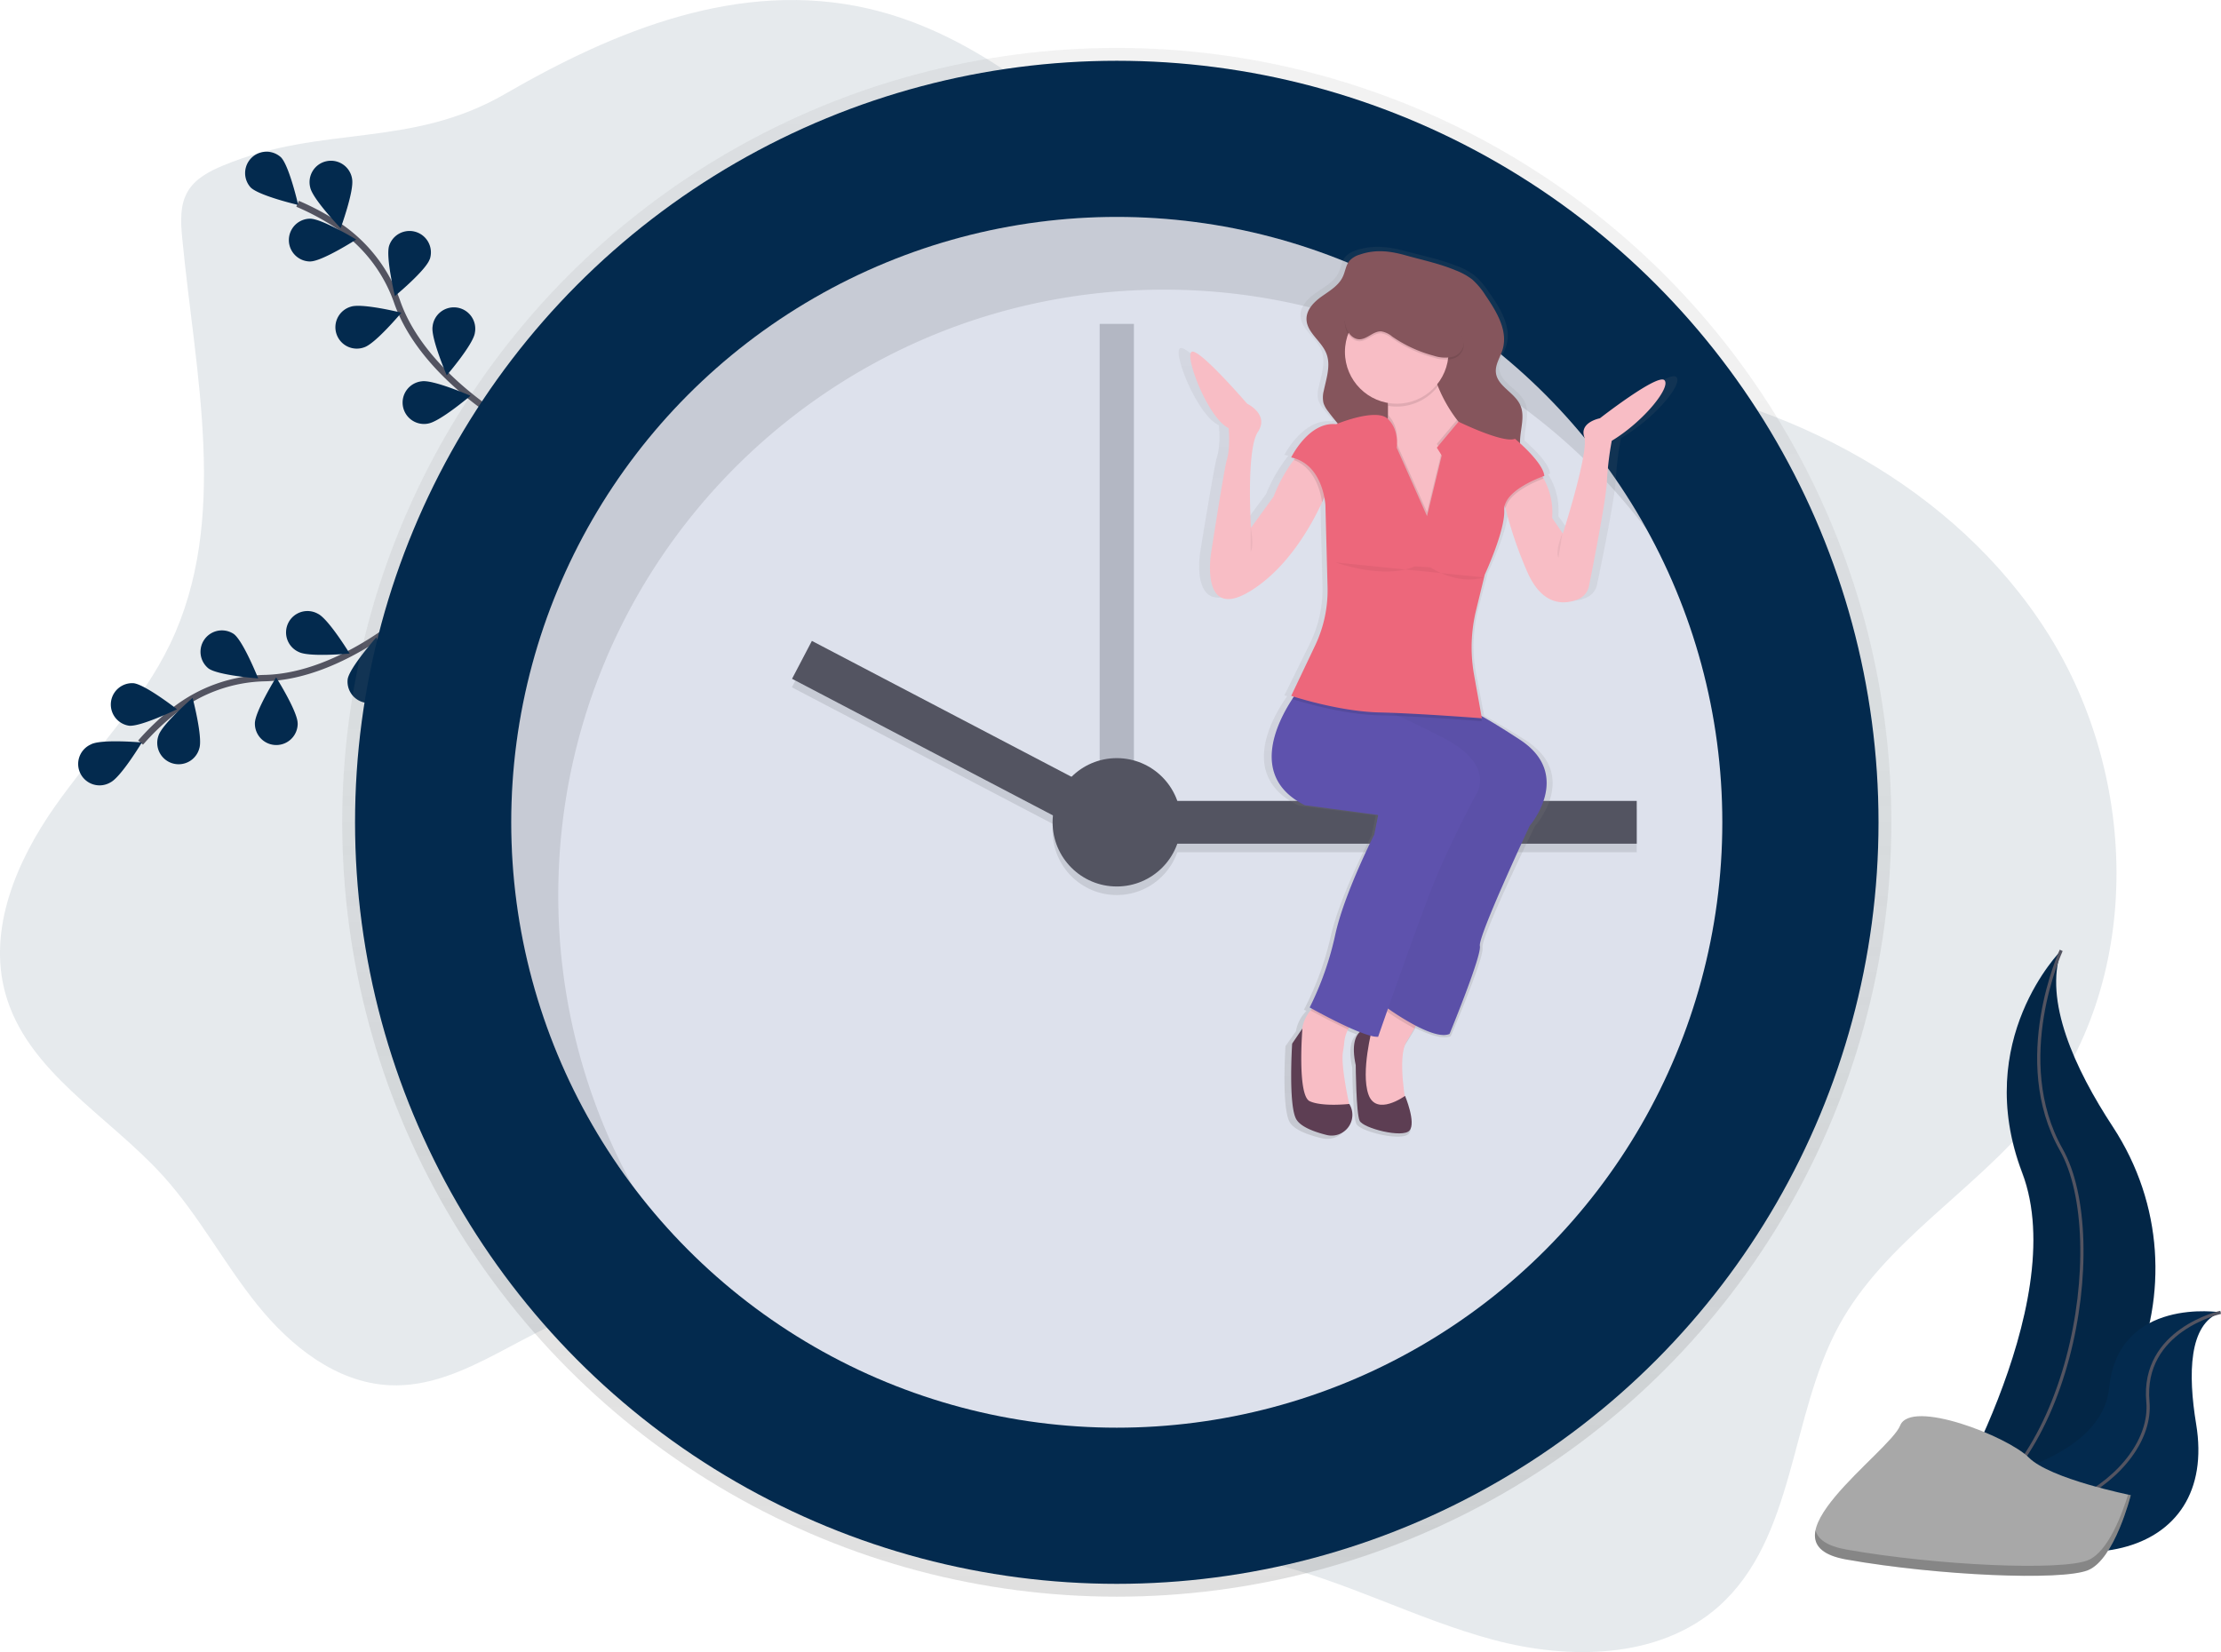 <svg xmlns="http://www.w3.org/2000/svg" xmlns:xlink="http://www.w3.org/1999/xlink" width="693.02" height="515.63" viewBox="0 0 693.02 515.63">
  <defs>
    <linearGradient id="linear-gradient" x1="0.5" y1="1" x2="0.5" gradientUnits="objectBoundingBox">
      <stop offset="0" stop-color="gray" stop-opacity="0.251"/>
      <stop offset="0.54" stop-color="gray" stop-opacity="0.122"/>
      <stop offset="1" stop-color="gray" stop-opacity="0.102"/>
    </linearGradient>
    <linearGradient id="linear-gradient-2" y2="0" xlink:href="#linear-gradient"/>
  </defs>
  <g id="undraw_time_management_30iu" transform="translate(-0.007 -0.004)">
    <path id="Path_1" data-name="Path 1" d="M150.785,115.491c-4.313,1.789-8.74,4.086-11.11,8.112-2.51,4.253-2.21,9.534-1.743,14.455,4.073,42.676,14.8,88.063-3.726,126.72-8.993,18.754-24.036,33.783-36,50.815s-21,38.3-15.443,58.333c6.783,24.483,32.1,38.056,49.166,56.9,11.17,12.318,19,27.287,29.423,40.246s24.7,24.376,41.341,25.137c23.929,1.1,43.4-19.562,66.859-24.349,24.035-4.9,48.238,7.571,67.727,22.5S374.5,527.373,397.2,536.693c25.077,10.3,53.346,8.726,79.745,14.915,24.035,5.642,46.162,17.639,70.023,24.036s51.83,6.009,70.317-10.329c24.1-21.365,22.2-59.421,37.589-87.683,14.294-26.259,42.276-41.935,61.11-65.15,33.89-41.782,32.782-105.643,4.006-151.083s-80.9-72.954-134.2-80.118c-24.036-3.225-48.785-2.784-71.893-10.122C452.05,151.531,415.243,81.2,352.1,66.565c-40.139-9.287-79.177,6.8-113.367,26.593C209.051,110.343,181.671,102.679,150.785,115.491Z" transform="translate(-81.08 -63.86)" fill="#032a4e" opacity="0.1"/>
    <path id="Path_2" data-name="Path 2" d="M232.9,347.69S210.11,369.2,185.654,369.836A47.464,47.464,0,0,0,157.366,379.9a79.834,79.834,0,0,0-10.576,10.062" transform="translate(-102.916 -158.189)" fill="none" stroke="#535461" stroke-miterlimit="10" stroke-width="2"/>
    <path id="Path_3" data-name="Path 3" d="M121.676,411.331c3.285-1.669,15.823-.561,15.823-.561s-6.5,10.783-9.788,12.452a6.677,6.677,0,1,1-6.009-11.891Z" transform="translate(-93.225 -179.033)" fill="#032a4e"/>
    <path id="Path_4" data-name="Path 4" d="M139.938,383.234c3.665.387,13.587,8.132,13.587,8.132s-11.35,5.515-14.982,5.134a6.677,6.677,0,0,1,1.4-13.266Z" transform="translate(-98.288 -169.998)" fill="#032a4e"/>
    <path id="Path_5" data-name="Path 5" d="M185.173,359.672c2.964,2.183,7.625,13.881,7.625,13.881s-12.559-.955-15.523-3.131a6.677,6.677,0,0,1,7.9-10.749Z" transform="translate(-112.223 -161.798)" fill="#032a4e"/>
    <path id="Path_6" data-name="Path 6" d="M224.765,350.386c3.292,1.649,9.861,12.392,9.861,12.392s-12.539,1.182-15.83-.467a6.677,6.677,0,1,1,5.969-11.924Z" transform="translate(-125.516 -158.795)" fill="#032a4e"/>
    <path id="Path_7" data-name="Path 7" d="M167.719,405.817c1.095-3.519-2.11-15.7-2.11-15.7s-9.534,8.225-10.629,11.744a6.677,6.677,0,1,0,12.739,3.953Z" transform="translate(-105.505 -172.29)" fill="#032a4e"/>
    <path id="Path_8" data-name="Path 8" d="M213.55,394.861c0-3.685-6.71-14.341-6.71-14.341S200.2,391.2,200.21,394.9a6.677,6.677,0,1,0,13.353-.04Z" transform="translate(-120.67 -169.1)" fill="#032a4e"/>
    <path id="Path_9" data-name="Path 9" d="M256.709,377.039c.614-3.632-4.193-15.269-4.193-15.269s-8.352,9.427-8.96,13.059a6.677,6.677,0,0,0,13.153,2.217Z" transform="translate(-135.06 -162.868)" fill="#032a4e"/>
    <path id="Path_10" data-name="Path 10" d="M286.9,228.072S259.448,213,251.289,189.9a47.463,47.463,0,0,0-18.274-23.829,79.832,79.832,0,0,0-12.846-6.944" transform="translate(-127.304 -95.521)" fill="none" stroke="#535461" stroke-miterlimit="10" stroke-width="2"/>
    <path id="Path_11" data-name="Path 11" d="M206.807,136.512c2.6,2.611,5.395,14.889,5.395,14.889s-12.258-2.871-14.855-5.488a6.677,6.677,0,0,1,9.461-9.4Z" transform="translate(-119.148 -87.425)" fill="#032a4e"/>
    <path id="Path_12" data-name="Path 12" d="M239.02,144.62c.761,3.605-3.559,15.429-3.559,15.429s-8.726-9.073-9.487-12.685a6.677,6.677,0,1,1,13.053-2.751Z" transform="translate(-129.162 -88.836)" fill="#032a4e"/>
    <path id="Path_13" data-name="Path 13" d="M275.487,180.624c-1.162,3.492-10.863,11.524-10.863,11.524s-2.951-12.238-1.789-15.737a6.683,6.683,0,1,1,12.685,4.213Z" transform="translate(-141.394 -99.743)" fill="#032a4e"/>
    <path id="Path_14" data-name="Path 14" d="M296.415,215.566c-.554,3.639-8.76,13.193-8.76,13.193s-4.981-11.564-4.427-15.2a6.677,6.677,0,1,1,13.186,2Z" transform="translate(-148.247 -111.617)" fill="#032a4e"/>
    <path id="Path_15" data-name="Path 15" d="M222.8,179.43c3.685-.04,14.288-6.837,14.288-6.837s-10.756-6.543-14.441-6.5a6.677,6.677,0,0,0,.154,13.353Z" transform="translate(-125.933 -97.834)" fill="#032a4e"/>
    <path id="Path_16" data-name="Path 16" d="M246.848,219.771c3.5-1.142,11.584-10.8,11.584-10.8s-12.225-3.024-15.723-1.883a6.677,6.677,0,1,0,4.139,12.685Z" transform="translate(-133.184 -111.376)" fill="#032a4e"/>
    <path id="Path_17" data-name="Path 17" d="M277.177,255.283c3.645-.534,13.246-8.679,13.246-8.679s-11.537-5.047-15.176-4.513a6.677,6.677,0,1,0,1.936,13.2Z" transform="translate(-143.617 -123.08)" fill="#032a4e"/>
    <circle id="Ellipse_9" data-name="Ellipse 9" cx="241.69" cy="241.69" r="241.69" transform="translate(106.787 14.964)" fill="url(#linear-gradient)"/>
    <circle id="Ellipse_10" data-name="Ellipse 10" cx="237.684" cy="237.684" r="237.684" transform="translate(110.793 18.97)" fill="#032a4e"/>
    <circle id="Ellipse_11" data-name="Ellipse 11" cx="188.946" cy="188.946" r="188.946" transform="translate(159.531 67.708)" fill="#dde1ec"/>
    <rect id="Rectangle_46" data-name="Rectangle 46" width="10.682" height="166.913" transform="translate(343.136 101.091)" fill="#535461" opacity="0.3"/>
    <g id="Group_11" data-name="Group 11" transform="translate(247.101 202.689)" opacity="0.1">
      <rect id="Rectangle_47" data-name="Rectangle 47" width="150.89" height="13.353" transform="translate(112.726 49.959)"/>
      <rect id="Rectangle_48" data-name="Rectangle 48" width="13.353" height="107.172" transform="translate(0 11.829) rotate(-62.36)"/>
      <circle id="Ellipse_12" data-name="Ellipse 12" cx="20.03" cy="20.03" r="20.03" transform="translate(81.346 36.606)"/>
    </g>
    <rect id="Rectangle_49" data-name="Rectangle 49" width="150.89" height="13.353" transform="translate(359.827 249.977)" fill="#535461"/>
    <rect id="Rectangle_50" data-name="Rectangle 50" width="107.172" height="13.353" transform="translate(253.343 200.034) rotate(27.64)" fill="#535461"/>
    <circle id="Ellipse_13" data-name="Ellipse 13" cx="20.03" cy="20.03" r="20.03" transform="translate(328.448 236.624)" fill="#535461"/>
    <g id="Group_12" data-name="Group 12" transform="translate(159.518 67.708)" opacity="0.1">
      <path id="Path_18" data-name="Path 18" d="M334.688,376.916c0-104.354,84.592-188.946,188.946-188.946a188.652,188.652,0,0,1,151,75.338A188.894,188.894,0,0,0,508.946,165.27C404.592,165.27,320,249.862,320,354.216a188.1,188.1,0,0,0,37.969,113.608,188.085,188.085,0,0,1-23.281-90.908Z" transform="translate(-320 -165.27)"/>
    </g>
    <path id="Path_19" data-name="Path 19" d="M787.207,219.873c-2.243-2.157-21.125,12.018-21.125,12.018s-6.723,1.229-5.121,5.842-7.044,30.452-7.044,30.452l-3.519-4.921a21.122,21.122,0,0,0-2.8-12.418c-.127-.207-.254-.407-.381-.594l.614-.214c-.234-3.151-5.275-7.952-7.952-10.3v-1.015c.167-3.766,1.676-7.738,0-11.15-1.9-3.892-7.444-5.849-7.912-10.122-.28-2.55,1.442-4.854,2.2-7.311,1.816-5.875-1.956-11.871-5.562-16.932a23.682,23.682,0,0,0-4.413-5.087,21.416,21.416,0,0,0-5.3-2.831c-5.281-2.136-10.683-3.211-16.131-4.674-5.228-1.389-10.048-2.05-15.356-.307a7.551,7.551,0,0,0-3.338,1.916c-1.262,1.415-1.429,3.432-2.257,5.121-1.335,2.717-4.213,4.34-6.757,6.082s-5.094,4.133-5.107,7.137c0,4.266,4.874,6.95,6.5,10.923,1.522,3.7,0,7.818-.848,11.717a7.871,7.871,0,0,0-.1,3.866,8.305,8.305,0,0,0,1.5,2.6c1.008,1.335,2.09,2.577,3.165,3.846l-.494.194c-8.96-.921-14.722,10.455-14.722,10.455.414.087.808.187,1.2.3l-.381.494a48.576,48.576,0,0,0-6.576,11.5l-7.344,9.841s-1.6-24.61,2.243-30.145-3.519-8.92-3.519-8.92-16.024-17.84-18.247-16.3,5.441,20.918,12.165,24c0,0,.668,6.149-.668,10.148-.808,2.53-5.121,29.223-5.121,29.223s-3.839,22.453,13.767,11.35c11.437-7.2,18.828-19.589,22.593-27.374q.394-.821.741-1.569a18.792,18.792,0,0,1,.354,2.5l.668,25.725a39.044,39.044,0,0,1-4.046,18.374l-7.845,15.91.875.267-.527.761c-5.168,7.6-13.954,24.7,4.133,33.416l24.036,3.078-1.282,6.149s-9.921,18.761-12.805,31.68a94.944,94.944,0,0,1-8.326,22.76l.741.394c-.154.174-.314.354-.467.541a11.6,11.6,0,0,0-2.777,5.822l-3.258,4.62s-1.282,19.068,1.282,23.688c1.4,2.524,6.056,4.126,10.015,5.061,5.875,1.4,10.616-4.674,7.5-9.674l-.04-.067h-.06c-.668-3.1-2.711-12.739-2.043-16.4.187-1.042.361-2.076.447-3.131a11.067,11.067,0,0,1,1.242-3.959c.107-.207.22-.407.334-.607l.347.147c1.075.461,2.137.895,3.145,1.275-1.562,1.422-2.671,4.367-1.335,10.422,0,0,.127,15.149,1.282,17.533s14.081,5.535,16.324,3.078-1.442-10.923-1.442-10.923l-.114.08c-.741-4.907-1.656-13.694.594-17.152.908-1.4,1.789-2.838,2.577-4.186l.488-.835h0c4.18,2.083,8.6,3.652,11.016,2.564,0,0,10.562-24.61,9.921-27.681s16.324-37.836,16.324-37.836,14.4-16.024-3.2-27.067c-5.588-3.518-9.661-5.882-12.619-7.478l-2.477-12.952a47.352,47.352,0,0,1,.668-20.47l2.671-10.188h0l.22-.868s6.723-13.84,6.4-20.3a4.676,4.676,0,0,1,.167-1.489q.11.461.24.961a124.107,124.107,0,0,0,6.957,19.6c5.107,11.524,12.685,10.609,16.838,8.973a5.748,5.748,0,0,0,3.545-4.153c1.5-7.171,5.6-27.26,5.862-32.808a93.334,93.334,0,0,1,1.6-12.919C780.49,232.793,789.45,222.03,787.207,219.873Z" transform="translate(-264.152 -102.211)" fill="url(#linear-gradient-2)"/>
    <path id="Path_20" data-name="Path 20" d="M736.97,533.638s-1.409,2.824-3.338,6.216c-.754,1.335-1.6,2.771-2.457,4.153-3.051,4.88,0,20.43,0,20.43l-6.677.915-6.677-3.338L716.6,550.73v-8.252l7.611-8.513,3.338-3.685Z" transform="translate(-292.291 -218.872)" fill="#f8bdc5"/>
    <g id="Group_13" data-name="Group 13" transform="translate(431.907 311.408)" opacity="0.1">
      <path id="Path_21" data-name="Path 21" d="M740.752,533.638s-1.409,2.824-3.338,6.216a82.7,82.7,0,0,1-8.533-5.248l-.587-.414-.314-.227,3.338-3.685Z" transform="translate(-727.98 -530.28)"/>
    </g>
    <path id="Path_22" data-name="Path 22" d="M768.974,428.324s-16.164,34.458-15.55,37.509-9.454,27.447-9.454,27.447c-2.3,1.082-6.516-.474-10.5-2.537A82.256,82.256,0,0,1,724.8,485.4l-.588-.414-.354-.254,26.533-73.5L726.911,394.02l-1.736-1.275L714.68,385l32.047,5.8s1.115-.14,7.01,3.158c2.831,1.582,6.763,3.952,12.2,7.518C782.687,412.467,768.974,428.324,768.974,428.324Z" transform="translate(-291.653 -170.589)" fill="#5e52ad"/>
    <g id="Group_14" data-name="Group 14" transform="translate(423.027 214.412)" opacity="0.03">
      <path id="Path_23" data-name="Path 23" d="M768.974,428.324s-16.164,34.458-15.55,37.509-9.454,27.447-9.454,27.447c-2.3,1.082-6.516-.474-10.5-2.537A82.256,82.256,0,0,1,724.8,485.4l-.588-.414-.354-.254,26.533-73.5L726.911,394.02l-1.736-1.275L714.68,385l32.047,5.8s1.115-.14,7.01,3.158c2.831,1.582,6.763,3.952,12.2,7.518C782.687,412.467,768.974,428.324,768.974,428.324Z" transform="translate(-714.68 -385)"/>
    </g>
    <path id="Path_24" data-name="Path 24" d="M719.583,544.424s-7.932-1.222-5.181,11.59c0,0,.12,15.022,1.222,17.359s13.42,5.488,15.55,3.051S729.8,565.6,729.8,565.6s-8.993,6.556-11.437-.461S719.583,544.424,719.583,544.424Z" transform="translate(-291.368 -223.562)" fill="#5d3e53"/>
    <path id="Path_25" data-name="Path 25" d="M705.114,537.759a9.615,9.615,0,0,0-2.076,2.884,11.3,11.3,0,0,0-1.182,3.926c-.08,1.042-.247,2.076-.421,3.1-.761,4.346,2.156,17.225,2.156,17.225L692,566.729l-4.266-4.573-.915-10.062a36.459,36.459,0,0,0,1.829-10.682,11.194,11.194,0,0,1,2.671-6.677,18.355,18.355,0,0,1,3.091-3.065S707.557,535.623,705.114,537.759Z" transform="translate(-282.394 -219.334)" fill="#f8bdc5"/>
    <g id="Group_15" data-name="Group 15" transform="translate(408.953 312.323)" opacity="0.1">
      <path id="Path_26" data-name="Path 26" d="M707.367,537.752a9.613,9.613,0,0,0-2.076,2.884c-4.747-2.143-9.734-4.847-11.55-5.849l-.14-.073a18.359,18.359,0,0,1,3.091-3.065S709.811,535.616,707.367,537.752Z" transform="translate(-693.6 -531.65)"/>
    </g>
    <path id="Path_27" data-name="Path 27" d="M738.84,419.177s-7.618,14.335-12.505,26.225c-3.2,7.812-9.828,26.412-14.021,38.256l-.614,1.749c-1.843,5.241-3.071,8.786-3.071,8.786a7.941,7.941,0,0,1-2.4-.354c-.721-.194-1.529-.454-2.39-.774l-.968-.367c-.961-.374-2-.808-3-1.262-4.847-2.163-10.015-4.981-11.891-6.009l-.708-.394a96.466,96.466,0,0,0,7.952-22.587c2.744-12.805,12.2-31.38,12.2-31.38l1.222-6.1-22.874-3.051c-17.232-8.613-8.86-25.591-3.939-33.129A44.511,44.511,0,0,1,684.553,385l18.3,4.006s2.884.921,9.294,3.759l2.944,1.335c3.592,1.649,8.012,3.772,13.353,6.5C746.458,409.7,738.84,419.177,738.84,419.177Z" transform="translate(-278.604 -170.589)" fill="#5e52ad"/>
    <path id="Path_28" data-name="Path 28" d="M702.716,568.3a6.476,6.476,0,0,1-7.144,9.587c-3.745-.928-8.185-2.517-9.521-5.021-2.437-4.573-1.222-23.481-1.222-23.481l3.2-4.727s-1.676,20.891,2.29,22.7,12.352.848,12.352.848Z" transform="translate(-281.631 -223.651)" fill="#5d3e53"/>
    <path id="Path_29" data-name="Path 29" d="M708.338,182.342a7.13,7.13,0,0,0-3.2,1.9c-1.2,1.4-1.335,3.4-2.15,5.081-1.269,2.671-4.006,4.306-6.436,6.009s-4.854,4.1-4.867,7.077c0,4.233,4.674,6.89,6.2,10.823,1.449,3.672,0,7.751-.808,11.617a8.111,8.111,0,0,0-.094,3.832,8.326,8.326,0,0,0,1.429,2.584c2.944,4.006,6.6,7.558,8.573,12.118,1.5,3.465,1.91,7.291,2.3,11.05.568,5.408,1.135,10.916.107,16.257a1.643,1.643,0,0,0,0,.981,1.522,1.522,0,0,0,.781.668,16.024,16.024,0,0,0,21.692-8.012c1.335-3.024,1.849-6.677,4.493-8.639a2.251,2.251,0,0,1,1.075-.487,3.145,3.145,0,0,1,1.736.581c3.432,1.856,7.591,1.91,11.417,1.148,2.31-.461,4.674-1.282,6.2-3.085,3.011-3.579,1.335-8.926,1.536-13.593.16-3.732,1.6-7.671,0-11.05-1.8-3.859-7.1-5.8-7.538-10.015-.267-2.524,1.375-4.814,2.1-7.244,1.729-5.829-1.863-11.771-5.294-16.785a23.239,23.239,0,0,0-4.2-5.041,20.159,20.159,0,0,0-5.047-2.8c-5.027-2.116-10.155-3.185-15.356-4.627C718.006,181.267,713.419,180.606,708.338,182.342Z" transform="translate(-284.009 -102.89)" fill="#85555c"/>
    <path id="Path_30" data-name="Path 30" d="M744.8,286.724H727.109V258.055a53.405,53.405,0,0,0,.921-8.346v-2.871c-.167-3.418-.875-6.83-2.731-8.913-4.88-5.488,15.857-4.573,15.857-4.573a51.609,51.609,0,0,0,2.47,7.384,44.9,44.9,0,0,0,5.942,10.462,24.21,24.21,0,0,0,8.059,6.857C769.806,264.157,744.8,286.724,744.8,286.724Z" transform="translate(-294.935 -120.17)" fill="#f8bdc5"/>
    <g id="Group_16" data-name="Group 16" transform="translate(429.601 113.125)" opacity="0.1">
      <path id="Path_31" data-name="Path 31" d="M743.6,240.736a16.191,16.191,0,0,1-15.6,6.1c-.167-3.418-.875-6.83-2.731-8.913-4.881-5.488,15.857-4.573,15.857-4.573a51.6,51.6,0,0,0,2.47,7.384Z" transform="translate(-724.526 -233.294)"/>
    </g>
    <circle id="Ellipse_14" data-name="Ellipse 14" cx="16.164" cy="16.164" r="16.164" transform="translate(419.669 93.673)" fill="#f8bdc5"/>
    <path id="Path_32" data-name="Path 32" d="M817.188,260.408a96.064,96.064,0,0,0-1.522,12.806c-.247,5.495-4.159,25.418-5.588,32.528a5.641,5.641,0,0,1-3.378,4.119c-3.966,1.622-11.177,2.53-16.024-8.893a126.427,126.427,0,0,1-6.63-19.429,52.518,52.518,0,0,1-1.335-6.8l10.682-5.8a13.156,13.156,0,0,1,2.524,3.238,21.658,21.658,0,0,1,2.671,12.312l3.338,4.88s8.232-25.618,6.677-30.191,4.881-5.8,4.881-5.8,17.993-14.021,20.13-11.891S827.249,254.306,817.188,260.408Z" transform="translate(-314.262 -122.824)" fill="#f8bdc5"/>
    <path id="Path_33" data-name="Path 33" d="M681.364,268.269a72.1,72.1,0,0,1-2.871,7.01c-3.592,7.725-10.629,20.03-21.525,27.147-16.771,10.976-13.113-11.283-13.113-11.283s4.106-26.466,4.881-28.969c1.222-3.966.608-10.062.608-10.062-6.4-3.051-13.72-22.26-11.59-23.788s17.359,16.164,17.359,16.164,7.017,3.338,3.338,8.846-2.136,29.884-2.136,29.884l7.057-9.741a48.663,48.663,0,0,1,6.269-11.4c1.335-1.823,2.27-2.924,2.27-2.924Z" transform="translate(-265.961 -118.486)" fill="#f8bdc5"/>
    <g id="Group_17" data-name="Group 17" transform="translate(468.434 146.117)" opacity="0.1">
      <path id="Path_34" data-name="Path 34" d="M795.916,285.955c-2.243.828-10.929,4.333-11.891,9.347a52.506,52.506,0,0,1-1.335-6.8l10.682-5.8a13.16,13.16,0,0,1,2.544,3.245Z" transform="translate(-782.69 -282.71)"/>
    </g>
    <g id="Group_18" data-name="Group 18" transform="translate(403.679 140.643)" opacity="0.1">
      <path id="Path_35" data-name="Path 35" d="M697.424,283.65a72.1,72.1,0,0,1-2.871,7.01c-.414-3.018-2.116-10.736-8.853-13.226,1.335-1.823,2.27-2.924,2.27-2.924Z" transform="translate(-685.7 -274.51)"/>
    </g>
    <g id="Group_19" data-name="Group 19" transform="translate(432.174 129.539)" opacity="0.1">
      <path id="Path_36" data-name="Path 36" d="M746.073,294.895H728.38V266.226a53.42,53.42,0,0,0,.921-8.346c3.639,3.512,2.737,8.953,2.737,8.953l9.454,21.365,4.58-18.888-1.522-2.437,6.276-7.464a24.21,24.21,0,0,0,8.059,6.857C771.076,272.328,746.073,294.895,746.073,294.895Z" transform="translate(-728.38 -257.88)"/>
    </g>
    <g id="Group_20" data-name="Group 20" transform="translate(403.225 214.412)" opacity="0.1">
      <path id="Path_37" data-name="Path 37" d="M744.161,395.682s-13.861-1.1-25.885-1.622l-1.208-.053c-1.709-.067-3.338-.12-4.934-.16-11.671-.28-24.87-4.36-27.113-5.074A44.518,44.518,0,0,1,687.744,385l18.3,4.006s2.884.921,9.294,3.759L704.823,385l32.047,5.8s1.115-.14,7.01,3.158Z" transform="translate(-685.02 -385)"/>
    </g>
    <path id="Path_38" data-name="Path 38" d="M731.5,270.485l-1.522-2.437,6.77-8.1s13.961,6.844,17.619,5.341c0,0,8.846,7.344,9.147,11.59,0,0-12.806,4.266-12.505,10.682s-6.076,20.123-6.076,20.123l-2.671,10.963a48.8,48.8,0,0,0-.668,20.3l2.437,13.573S724.816,351,711.984,350.69s-27.447-5.181-27.447-5.181l7.484-15.75a40.059,40.059,0,0,0,3.859-18.214l-.668-25.5s-.608-12.806-10.682-14.942c0,0,5.488-11.283,14.021-10.369,0,0,12.432-5.188,16.124-1.682s2.784,9,2.784,9l9.454,21.365Z" transform="translate(-281.633 -128.327)" fill="#ed677b"/>
    <g id="Group_21" data-name="Group 21" transform="translate(419.644 86.556)" opacity="0.1">
      <path id="Path_39" data-name="Path 39" d="M714.138,213.45c2.45,0,4.373-2.6,6.823-2.464a6.95,6.95,0,0,1,3.405,1.6,41.561,41.561,0,0,0,13.026,6.009,11.362,11.362,0,0,0,5.542.4,4.725,4.725,0,0,0,3.726-3.732,6.365,6.365,0,0,0-.32-2.424,29.958,29.958,0,0,0-13.046-17.219c-2.537-1.556-5.635-2.744-8.446-1.769-2.537.875-4.173,3.251-6.009,5.208a22.834,22.834,0,0,1-4.673,3.792c-1.335.808-3.338,1.335-4.106,2.817C708.61,208.436,710.886,213.423,714.138,213.45Z" transform="translate(-709.613 -193.5)"/>
    </g>
    <path id="Path_40" data-name="Path 40" d="M714.138,212.54c2.45,0,4.373-2.6,6.823-2.464a6.95,6.95,0,0,1,3.405,1.6,41.561,41.561,0,0,0,13.026,6.009,11.363,11.363,0,0,0,5.542.4,4.725,4.725,0,0,0,3.726-3.732,6.366,6.366,0,0,0-.32-2.424,29.958,29.958,0,0,0-13.046-17.219c-2.537-1.556-5.635-2.744-8.446-1.769-2.537.875-4.173,3.251-6.009,5.208a22.838,22.838,0,0,1-4.673,3.792c-1.335.808-3.338,1.335-4.106,2.818C708.61,207.552,710.886,212.506,714.138,212.54Z" transform="translate(-289.969 -106.642)" fill="#85555c"/>
    <path id="Path_41" data-name="Path 41" d="M705.32,326.79s14.942,5.488,24.7,1.222l4.881.307s8.112,5.688,16.691,3.145" transform="translate(-288.542 -151.243)" opacity="0.05"/>
    <path id="Path_42" data-name="Path 42" d="M810.513,313.09s-2.437,5.8-1.222,7.625" transform="translate(-322.984 -146.689)" opacity="0.05"/>
    <path id="Path_43" data-name="Path 43" d="M665.58,310.35s1.222,5.8,0,7.625" transform="translate(-275.335 -145.779)" opacity="0.05"/>
    <path id="Path_44" data-name="Path 44" d="M1024.891,508.14s-27.935,27.935-12.164,69.383S985.7,687.9,985.7,687.9s.461-.067,1.335-.214c57.371-10.128,85.873-75.738,53.973-124.484C1029.118,545.075,1019.383,523.817,1024.891,508.14Z" transform="translate(-381.726 -211.514)" fill="#032a4e"/>
    <path id="Path_45" data-name="Path 45" d="M1024.891,508.84s-27.935,27.935-12.164,69.383S985.7,688.592,985.7,688.592s.461-.067,1.335-.214c57.371-10.128,85.873-75.739,53.973-124.484C1029.118,545.775,1019.383,524.517,1024.891,508.84Z" transform="translate(-381.726 -211.746)" opacity="0.1"/>
    <path id="Path_46" data-name="Path 46" d="M1024.888,508.14s-15.77,34.237,0,62.172,2.671,106.324-39.2,117.587" transform="translate(-381.722 -211.514)" fill="none" stroke="#535461" stroke-miterlimit="10" stroke-width="1"/>
    <path id="Path_47" data-name="Path 47" d="M1071.089,677.186s-31.874-5.074-34.778,23.488S975,733.2,975,733.2l1.1.728c48.2,31.647,94.293,20.156,87.342-21.866C1060.874,696.442,1061.087,680.752,1071.089,677.186Z" transform="translate(-378.169 -267.58)" fill="#032a4e"/>
    <path id="Path_48" data-name="Path 48" d="M1071.1,677.36s-24.743,5.428-22.7,27.928-36.721,49.466-73.362,28.088" transform="translate(-378.183 -267.754)" fill="none" stroke="#535461" stroke-miterlimit="10" stroke-width="1"/>
    <path id="Path_49" data-name="Path 49" d="M1027.858,750.54s-25.1-5.021-31.8-11.717-36.821-18.407-40.166-10.015-45.187,36.821-16.738,41.842,66.946,6.677,75.311,3.338S1027.858,750.54,1027.858,750.54Z" transform="translate(-362.98 -283.882)" fill="#a8a8a8"/>
    <path id="Path_50" data-name="Path 50" d="M939.157,779.7c28.455,5.021,66.945,6.677,75.311,3.338,6.376-2.55,10.8-14.8,12.552-20.5l.835.174s-5.021,20.083-13.386,23.428-46.863,1.676-75.311-3.338c-8.212-1.449-10.562-4.854-9.674-9.16C930.177,776.454,933.041,778.617,939.157,779.7Z" transform="translate(-362.983 -296.063)" opacity="0.2"/>
  </g>
</svg>